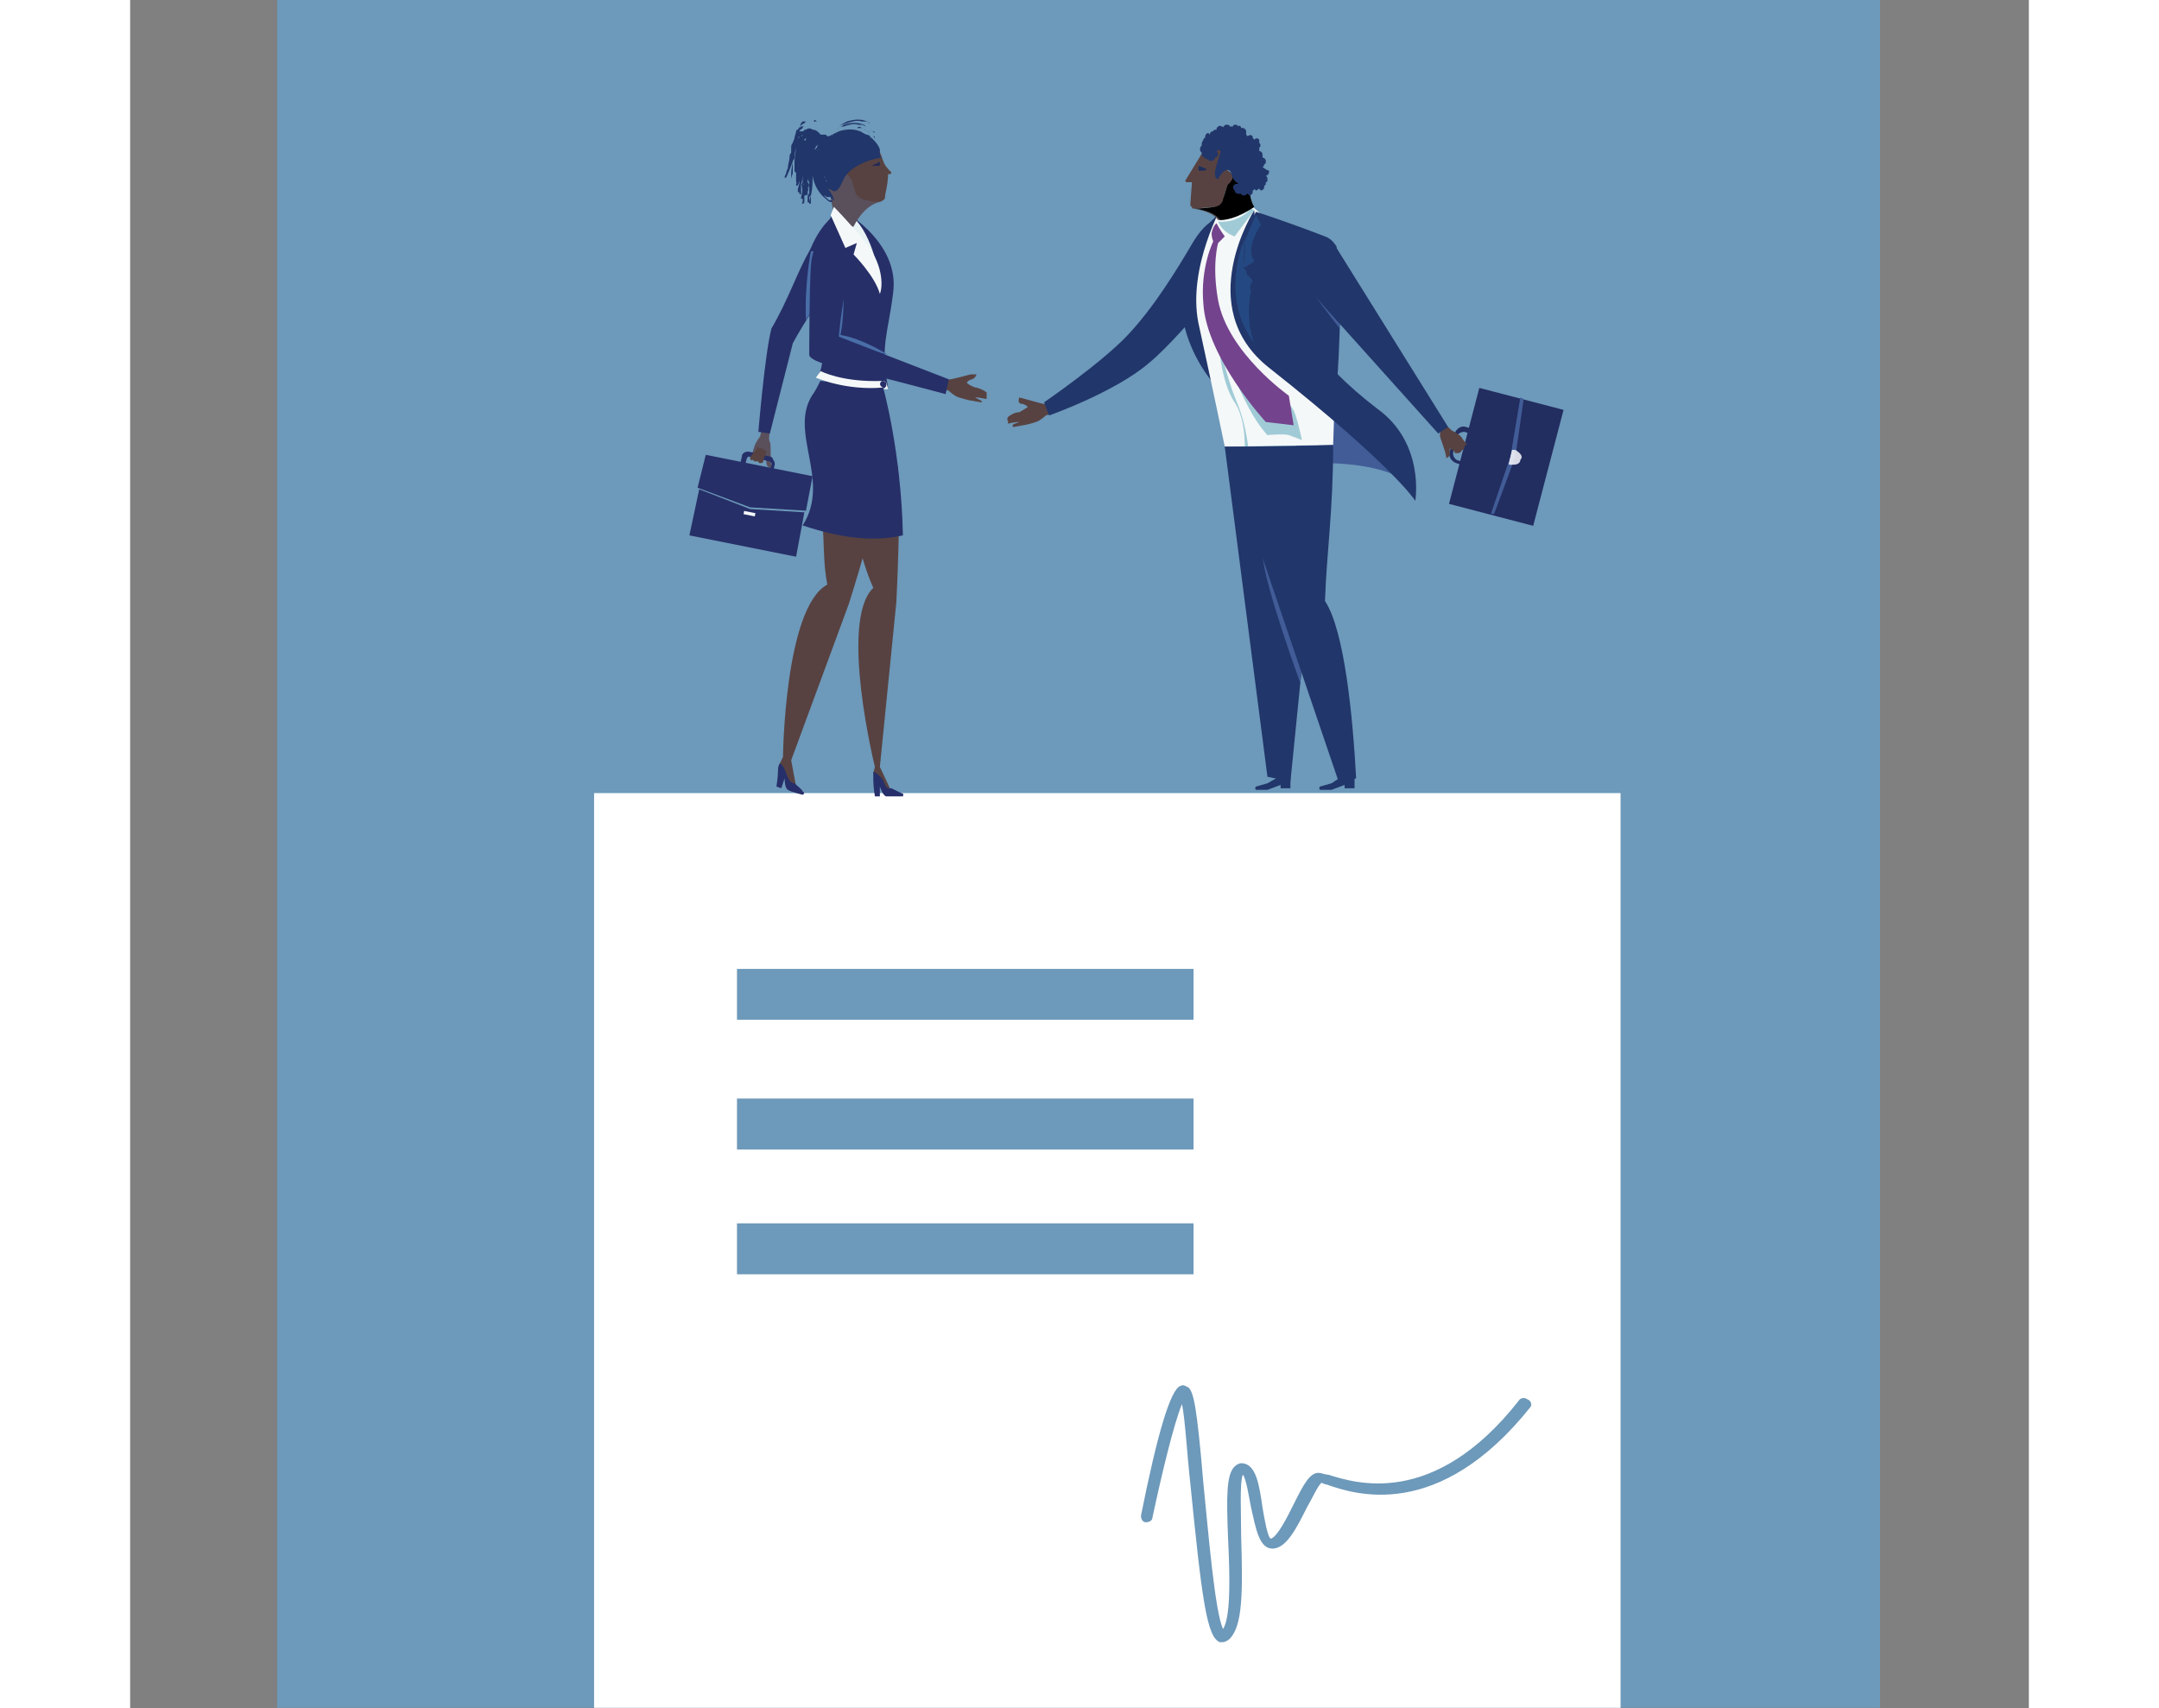 <?xml version="1.0" encoding="utf-8"?>
<!-- Generator: Adobe Illustrator 16.0.0, SVG Export Plug-In . SVG Version: 6.00 Build 0)  -->
<!DOCTYPE svg PUBLIC "-//W3C//DTD SVG 1.1//EN" "http://www.w3.org/Graphics/SVG/1.1/DTD/svg11.dtd">
<svg version="1.1" id="Layer_1" xmlns="http://www.w3.org/2000/svg" xmlns:xlink="http://www.w3.org/1999/xlink" x="0px" y="0px"
	 width="525.5px" height="415.799px" viewBox="0 57.094 525.5 472.799" enable-background="new 0 0 265 291" xml:space="preserve">
<rect x="0" y="57.094" width="525.5" height="472.799" fill="#808080" stroke="none"/>
<g transform='scale(2 2)'>
	<rect x="20.344" y="28.547" fill="#6D99BA" width="221.812" height="236.359"/>
	<path fill="#FFFFFF" d="M193.75,223.32c-12.734,15.906-24.312,12.039-28.188,10.68c-0.219,0-0.68-0.234-0.68-0.234
		c-0.445,0.234-1.367,2.281-2.039,3.414c-1.367,2.727-2.727,5.461-4.547,5.68c-2.047,0.227-2.5-2.719-3.18-5.68
		c-0.234-1.133-0.68-4.094-1.141-4.539c-0.461,1.125-0.227,5.445-0.227,8.625c0.227,7.5,0.227,12.281-1.594,14.094
		c-0.219,0.227-0.68,0.461-0.906,0.461c-0.234,0-0.234,0-0.453,0c-1.82-0.68-2.5-6.141-4.094-22.055
		c-0.453-4.086-0.688-8.625-1.141-10.906c-1.125,2.727-2.719,9.32-4.086,15.688c0,0.453-0.461,0.68-0.914,0.68
		c-0.445,0-0.68-0.461-0.68-0.906c2.273-11.367,4.094-17.5,5.461-17.961c0.453-0.219,0.672,0,1.133,0.227
		c0.68,0.68,1.141,2.5,2.039,13.18c0.688,6.82,1.602,17.961,2.734,20.234c1.133-1.82,0.906-7.953,0.688-12.5
		c-0.234-5.914-0.234-8.859,0.906-10c0.219-0.234,0.672-0.453,0.906-0.453c2.047,0,2.5,2.953,2.953,6.133
		c0.234,1.367,0.68,4.086,1.141,4.32c0.906-0.234,2.273-2.953,3.172-4.773c1.367-2.727,2.281-4.547,3.641-4.32
		c0.227,0,0.688,0.234,1.141,0.234c3.641,1.125,14.547,4.766,26.359-10.234c0.227-0.453,0.906-0.453,1.141-0.227
		C193.977,222.406,193.977,223.086,193.75,223.32 M147.156,204.906h-63.18v-7.047h63.18V204.906z M147.156,187.641h-63.18v-7.055
		h63.18V187.641z M147.156,169.68h-63.18v-7.039h63.18V169.68z M206.25,138.312H64.203v126.594H206.25V138.312z"/>
	<g>
		<g>
			<g>
				<g>
					<g>
						<g>
							<g>
								<g>
									<g>
										<g>
											<g>
												<g>
													<defs>
														<path id="SVGID_1_" d="M123.523,84.453c0.68,0.227,0.68,0.453,0.68,0.453s0,0-1.141,0.688
															c-0.672,0-1.359,0.453-1.586,0.672c0,0-0.227,0.461,0,0.461c0,0.227,0,0.453,0,0.453s0.914-0.227,1.586-0.227
															c-0.453,0.227-1.125,0.227-0.906,0.688c0.234,0,1.367-0.234,1.367-0.234c0.227,0,1.133-0.227,1.82-0.453
															c0.68-0.227,1.359-0.906,1.359-0.906l0.688-0.234c0,0-0.234-0.672-0.453-1.359c-0.234,0-0.234,0-0.461,0
															s-3.414-0.906-3.414-0.906S122.609,84.453,123.523,84.453"/>
													</defs>
													<clipPath id="SVGID_2_">
														<use xlink:href="#SVGID_1_"  overflow="visible"/>
													</clipPath>
													<rect x="121.25" y="83.547" clip-path="url(#SVGID_2_)" fill="#574241" width="6.141" height="4.094"/>
												</g>
											</g>
										</g>
									</g>
								</g>
							</g>
						</g>
					</g>
				</g>
			</g>
		</g>
	</g>
	<path fill="#21366A" d="M147.156,61.953c-2.273,3.859-5.453,9.094-9.094,12.953c-3.625,3.859-11.586,9.32-11.586,9.32l0.68,1.82
		c0,0,9.094-3.188,13.859-7.281c2.734-2.266,6.367-6.586,6.367-6.586s8.867-14.539,5.68-13.867
		C151.938,58.547,149.656,57.859,147.156,61.953"/>
	<polygon fill="#222D60" points="182.508,98.281 186.703,82.234 198.359,85.273 194.156,101.32 	"/>
	<g>
		<path fill="#222D60" d="M183.062,91.266c0,0.461,0.234,0.688,0.453,0.914l1.367,0.461c0.461,0,0.914-0.234,0.914-0.461l0.68-2.5
			c0-0.453-0.227-0.914-0.461-0.914l-1.359-0.453c-0.453,0-0.906,0.234-0.906,0.453L183.062,91.266z M184.883,93.094l-1.367-0.453
			c-0.672-0.234-1.133-0.914-0.898-1.594l0.68-2.5c0.219-0.688,0.906-1.141,1.586-0.906l1.367,0.453
			c0.688,0.219,1.133,0.906,0.906,1.586l-0.68,2.5C186.25,92.859,185.562,93.547,184.883,93.094"/>
		<path fill="#574241" d="M181.477,87.641c0,0-0.227,0.672-0.227,1.125c0,0.461,0.688,1.828,0.906,3.188
			c0,0,0.461-0.227,0.461-0.453c0-0.453,0-0.906,0-0.906l0.68,0.453v0.219c0,0,0.219,0,0.453,0c0.227,0,0.453-0.219,0.453-0.219
			s0-0.234,0.234-0.234c0.219-0.219,0.219-0.219,0.219-0.453c0,0,0-0.219,0.227-0.219c0.234-0.234,0-0.234,0-0.234
			s-0.445-0.453-0.68-0.906c-0.453-0.453-1.359-0.906-1.359-0.906l-0.461-0.453H181.477z"/>
	</g>
	<polygon fill="#415C97" points="191.703,91.727 192.844,83.766 192.383,83.547 191.016,91.727 188.297,99.68 188.75,99.68 	"/>
	<path fill="#D8DBE5" d="M191.25,90.812l-0.453,2.047l0.453-0.906V90.812L191.25,90.812z M191.703,90.812l-0.227,0.914l-0.461,1.133
		h0.234h0.227c0.461,0,0.906-0.219,0.906-0.68C192.844,91.727,192.383,91.266,191.703,90.812L191.703,90.812z"/>
	<polygon fill="#DDE2ED" points="191.016,91.727 190.797,92.641 190.797,92.859 191.25,92.859 191.703,91.727 191.703,90.812
		191.25,90.812 	"/>
	<g>
		<path fill="#415C97" d="M176.703,95.359c0,0-2.266-2.5-10.906-2.719c-7.953-0.461-10.68-17.961-10.68-17.961
			s15.227,10.914,19.766,16.586C176.25,92.641,176.703,95.359,176.703,95.359"/>
		<path fill="#21366A" d="M169.438,136.047v1.594h-1.375v-0.461l-1.812,0.68h-1.594c0,0-0.219-0.219,0-0.453l1.594-0.453
			l1.367-0.906H169.438z"/>
		<path fill="#21366A" d="M160.562,136.047v1.594h-1.359v-0.461l-1.82,0.68h-1.586c0,0-0.234-0.219,0-0.453l1.586-0.453l1.594-0.906
			H160.562z"/>
		<path fill="#21366A" d="M153.297,84.906c0,0-7.5-5.227-7.953-15c-0.461-7.5,5.906-12.266,5.906-12.266L153.297,84.906z"/>
		<path fill="#F4F8F8" d="M151.477,90.359c0,0-1.594-7.719-3.633-17.047c-1.594-7.719,3.406-16.586,3.406-16.586l4.094,0.453
			c0,0,7.5,5.914,9.312,13.414c1.141,4.547,2.047,12.719,2.047,12.719l-0.227,6.828L151.477,90.359z"/>
		<path fill="#A0CBD6" d="M154.203,91.727c0,0,0.453-4.773-1.359-7.5c-2.047-2.961-2.281-9.086-2.281-9.086s0.914,5,2.5,8.859
			c1.594,3.641,1.82,7.953,1.82,7.953L154.203,91.727z"/>
		<path fill="#A0CBD6" d="M155.117,57.406l0.445,0.234l-2.719,3.625c0,0-1.594-0.453-2.281-2.039
			C153.516,59.453,155.117,57.406,155.117,57.406"/>
		<path fill="#21366A" d="M155.562,57.641c0,0-8.625,13.406,2.055,21.812c17.266,13.641,20.227,18.406,20.227,18.406
			s1.359-7.953-5.227-12.719C155.562,72.18,155.562,57.641,155.562,57.641"/>
		<path fill="#21366A" d="M166.938,82.641c0,0,1.125-13.875,0-20c-0.461-0.688-0.922-1.141-1.594-1.375
			c-5.906-2.266-9.547-3.406-9.547-3.406s-4.094,7.047,1.359,15.453C162.617,81.266,166.938,82.641,166.938,82.641"/>
		<path fill="#A0CBD6" d="M151.938,78.766c0,0,1.578,3.875,2.945,6.375s2.5,3.625,2.5,3.625s2.273-0.219,2.961,0
			c0.672,0.234,1.812,0.688,1.812,0.688s-0.68-3.188-1.141-4.094c-0.453-0.906-1.359-1.594-1.359-1.594l-2.5-2.266L151.938,78.766z"
			/>
		<path fill="#74438D" d="M150.344,59.453c0,0-0.461,0.227-0.688,1.359c0,0.688,0.227,1.141,0.227,1.141s-1.82,3.641-1.367,8.641
			c0.461,7.5,8.641,16.359,8.641,16.359l3.859,0.453l-0.672-4.094c0,0-8.406-5.906-9.781-13.172c-0.906-5,0-7.961,0-7.961
			s0.234-0.227,0.914-0.914C150.797,60.359,150.344,59.453,150.344,59.453"/>
		<path fill="#244982" d="M154.438,61.266c-0.234,0.461-0.461,1.141-0.688,1.594c-0.688,2.5-2.047,7.953,1.812,13.188
			c-0.906-2.281-0.906-5.234-0.445-7.281c-0.461-0.906-0.461-1.812-0.68-2.719c-0.234-0.453-0.461-0.453-0.461-0.453
			s0.227,0,0.227-0.234C153.977,64,154.203,62.406,154.438,61.266"/>
		<path fill="#244982" d="M155.797,58.312c0,0-0.68,1.367-1.359,3.188c-0.234,1.141-0.234,2.5-0.234,4.094
			c0.234-0.234,0.914-0.453,1.359-0.914c-1.359-1.82,0.914-5,0.914-5L155.797,58.312z M154.203,66.266
			c0.234,0.914,0.453,1.828,0.68,2.734c0-0.688,0.234-1.141,0.461-1.594C154.883,66.727,154.438,66.5,154.203,66.266"/>
		<path fill="#574241" d="M155.117,57.18c0,0-0.68-0.914-0.68-2.953c0-2.047-2.281-1.586-2.281-1.586s-0.68,1.812-0.906,2.719
			c-0.234,0.906-1.133,1.82-1.594,1.82c-0.906,0.227-2.719,0.227-2.719,0.227s2.719,0.234,3.625,1.594
			C152.844,59,155.117,57.18,155.117,57.18"/>
	</g>
	<g>
		<g>
			<path id="SVGID_287_" fill="#A0CBD6" d="M152.383,52.641c0,0-0.68,1.812-0.906,2.719s-1.133,1.82-1.594,1.82
				c-0.906,0.227-2.727,0.227-2.727,0.227s2.727,0.234,3.641,1.594c2.266,0,4.766-1.82,4.766-1.82s-0.68-0.914-0.68-2.953
				c0-1.586-1.133-1.82-1.82-1.82C152.383,52.641,152.383,52.641,152.383,52.641"/>
		</g>
		<g>
			<g>
				<g>
					<g>
						<g>
							<g>
								<g>
									<g>
										<g>
											<g>
												<g>
													<defs>
														<path id="SVGID_3_" d="M152.383,52.641c0,0-0.68,1.812-0.906,2.719s-1.133,1.82-1.594,1.82
															c-0.906,0.227-2.727,0.227-2.727,0.227s2.727,0.234,3.641,1.594c2.266,0,4.766-1.82,4.766-1.82
															s-0.68-0.914-0.68-2.953c0-1.586-1.133-1.82-1.82-1.82C152.383,52.641,152.383,52.641,152.383,52.641"/>
													</defs>
													<clipPath id="SVGID_4_">
														<use xlink:href="#SVGID_3_"  overflow="visible"/>
													</clipPath>
												</g>
												<g>
													<defs>
														<path id="SVGID_5_" d="M152.383,52.641c0,0-0.68,1.812-0.906,2.719s-1.133,1.82-1.594,1.82
															c-0.906,0.227-2.727,0.227-2.727,0.227s2.727,0.234,3.641,1.594c2.266,0,4.766-1.82,4.766-1.82
															s-0.68-0.914-0.68-2.953c0-1.586-1.133-1.82-1.82-1.82C152.383,52.641,152.383,52.641,152.383,52.641"/>
													</defs>
													<defs>
														<path id="SVGID_6_" d="M152.383,52.641c0,0-0.68,1.812-0.906,2.719s-1.133,1.82-1.594,1.82
															c-0.906,0.227-2.727,0.227-2.727,0.227s2.727,0.234,3.641,1.594c2.266,0,4.766-1.82,4.766-1.82
															s-0.68-0.914-0.68-2.953c0-1.586-1.133-1.82-1.82-1.82C152.383,52.641,152.383,52.641,152.383,52.641"/>
													</defs>
													<clipPath id="SVGID_7_">
														<use xlink:href="#SVGID_5_"  overflow="visible"/>
													</clipPath>
													<clipPath id="SVGID_8_" clip-path="url(#SVGID_7_)">
														<use xlink:href="#SVGID_6_"  overflow="visible"/>
													</clipPath>
													<rect x="146.938" y="52.18" clip-path="url(#SVGID_8_)" fill="#5A505B" width="8.18" height="6.82"/>
												</g>
											</g>
										</g>
									</g>
								</g>
							</g>
						</g>
					</g>
				</g>
			</g>
		</g>
	</g>
	<path fill="#574241" d="M147.156,57.406c0.906,0,2.281-0.227,2.961-0.227c1.133-0.227,1.133-1.133,1.133-1.133l0.453-1.82
		c0,0,0.453-0.227,0.68-0.68c0.234-0.234,0.461-0.906-0.445-1.367c-1.141-0.453-0.461-3.18-0.461-3.18l-1.594-0.453l-1.367,0.906
		l-2.5,4.094c0,0,0,0.219,0.234,0.219c0.453,0,0.688,0,0.688,0s-0.234,2.961-0.234,3.188
		C146.938,57.18,146.938,57.406,147.156,57.406"/>
	<path fill="#1D2E5C" d="M147.844,51.953c0,0.227,0,0.227,0.219,0.227c0.234,0,0.914,0,0.914-0.227c0,0-0.461-0.227-1.133-0.453
		C147.844,51.5,147.844,51.727,147.844,51.953"/>
	<path fill="#21366A" d="M154.203,49.453c-4.086-2.273-5.453-2.273-5.906-1.141c0,0.234,0,0.688,0.219,0.914
		c1.367-0.227,2.734-0.227,2.281,0.68c0,0.234-1.359,3.406-0.234,3.406c0.234-0.453,0.914-1.586,1.594-1.133
		c0.461,0.227,0,1.82,2.281,2.047C154.656,52.641,154.656,50.359,154.203,49.453"/>
	<polygon fill="#21366A" points="157.383,136.047 160.562,136.727 164.438,98.094 151.477,90.359 	"/>
	<path fill="#415C97" d="M162.156,120.812l-0.219,2.281c0,0-5-13.641-5.234-17.734C156.703,101.266,162.156,120.812,162.156,120.812
		"/>
	<path fill="#415C97" d="M165.117,68.547c0,0-2.734-1.141-0.68,1.594c1.359,1.812,2.945,3.859,2.945,3.859v-1.82L165.117,68.547z"/>
	<polygon fill="#21366A" points="182.383,87.641 181.016,88.547 163.062,68.547 166.938,62.859 	"/>
	<g>
		<path fill="#21366A" d="M151.477,90.359l15.68,46.141c0,0,1.82,0,2.5-0.234c-0.453-8.406-1.594-20.453-4.312-24.539
			c0.219-6.586,1.133-12.5,1.133-21.586C160.562,90.359,151.477,90.359,151.477,90.359"/>
		<polyline fill="#21366A" points="150.562,49.906 150.562,49.906 150.562,49.906 150.562,49.906 150.562,49.906 		"/>
		<line fill="none" x1="150.562" y1="49.906" x2="150.562" y2="49.906"/>
		<polyline fill="#21366A" points="152.383,51.266 152.383,51.5 152.383,51.5 152.383,51.5 152.383,51.5 152.383,51.266 		"/>
		<line fill="none" x1="152.383" y1="51.5" x2="152.383" y2="51.5"/>
		<polyline fill="#21366A" points="152.617,53.312 152.617,53.312 152.617,53.312 152.617,53.312 152.617,53.312 		"/>
		<line fill="none" x1="152.617" y1="53.547" x2="152.617" y2="53.547"/>
		<path fill="#21366A" d="M156.703,51.727c0,0,0.234-0.227,0.234-0.461l0,0c0.219,0,0.219-0.219,0.219-0.453
			c0-0.219-0.219-0.453-0.453-0.453l0,0l0,0v-0.219v-0.234c0-0.227-0.227-0.453-0.453-0.453c0-0.227,0-0.453,0-0.453l0,0
			c0.227-0.234,0.227-0.453,0-0.688l0,0c0-0.219,0-0.219,0-0.453c-0.234-0.219-0.453-0.219-0.688,0l0,0l0,0c0,0,0,0-0.219-0.219
			v-0.234c-0.227-0.227-0.461-0.227-0.688,0l-0.219-0.227c0,0,0-0.227,0-0.453s-0.234-0.461-0.461-0.461c0,0,0,0-0.227,0
			c0-0.219-0.234-0.453-0.453-0.219l0,0c0-0.234-0.234-0.234-0.453-0.234c0,0-0.227,0-0.227,0.234h-0.234c0,0,0,0-0.227,0
			c0-0.234-0.219-0.234-0.453-0.234c-0.227,0-0.453,0.234-0.453,0.453l0,0l0,0c0-0.219,0-0.219-0.234-0.219
			c-0.219-0.234-0.453,0-0.672,0.219c0,0,0,0,0,0.234c-0.227,0-0.461,0-0.461,0.227l0,0c-0.227,0-0.227,0-0.445,0.227v0.227
			l-0.234-0.227c-0.227,0-0.453,0.227-0.453,0.688l0,0c-0.234,0-0.234,0.219-0.234,0.453c0,0,0,0,0,0.219
			c-0.219,0-0.219,0.234-0.219,0.453l0,0c-0.234,0-0.234,0.234-0.234,0.461s0,0.227,0.234,0.453v0.227
			c0,0.234,0.219,0.453,0.453,0.453c0,0.234,0.227,0.234,0.453,0.234l0,0c0,0.219,0.234,0.219,0.453,0.219
			c0.227,0,0.461-0.219,0.461-0.453c0.227,0,0.445-0.219,0.445-0.453c0-0.227-0.219-0.453-0.219-0.453l0,0l0,0
			c0.219,0,0.219-0.227,0.453-0.227l0,0h0.219l0,0c0.234,0.453,0.688,0.914,1.141,0.914c0.227,0,0.461,0,0.461-0.234
			c0,0.234,0.227,0.234,0.445,0.234c0,0,0,0,0,0.219l0,0c-0.219,0.234-0.219,0.453,0,0.688c0.234,0.219,0.234,0.219,0.453,0.219l0,0
			l0,0c-0.219,0.234-0.219,0.234-0.219,0.461l0,0c0,0,0,0-0.234,0.227h-0.219c-0.227,0.227-0.227,0.453,0,0.688
			c0,0.219,0.219,0.219,0.453,0.219l0,0c0,0,0,0,0.219,0.234v0.219c-0.219,0-0.219,0.234-0.219,0.453c0,0.234,0,0.234,0.219,0.234
			l0,0l0,0h-0.219c0,0,0,0-0.234,0c-0.219,0-0.445,0.227-0.445,0.453s0.227,0.453,0.227,0.453l0,0c0,0.234,0.219,0.453,0.453,0.453
			h0.219h0.234l0,0c0,0.234,0.227,0.234,0.453,0.234c0.234,0,0.234-0.234,0.453-0.234l0.227,0.234c0.234,0,0.461-0.234,0.461-0.453
			c0,0,0,0,0-0.234c0,0,0.219,0,0.219-0.227l0.234,0.227c0.219,0,0.219-0.227,0.453-0.227l0.227,0.227
			c0.227,0,0.461-0.227,0.461-0.453c0,0,0,0,0-0.227c0.219,0,0.219-0.227,0.219-0.461l0,0c0.227,0,0.227-0.219,0.227-0.453
			c0-0.219,0-0.219-0.227-0.453l0,0c0.227,0,0.461-0.219,0.461-0.68C156.938,51.953,156.938,51.727,156.703,51.727"/>
	</g>
	<g>
		<g>
			<g>
				<g>
					<g>
						<g>
							<g>
								<g>
									<g>
										<g>
											<g>
												<g>
													<defs>
														<path id="SVGID_9_" d="M113.523,81.047c-0.227,0-0.227,0-0.461,0c-0.453,0.68-0.453,1.359-0.453,1.359l0.688,0.234
															c0,0,0.68,0.672,1.359,0.906c0.688,0.219,1.594,0.453,1.82,0.453c0,0,1.133,0.227,1.367,0.227
															c0.219-0.227-0.688-0.461-0.906-0.68c0.672,0,1.359,0.219,1.586,0.219c0,0,0.227-0.219,0-0.453
															c0.227,0,0.227-0.453,0-0.453c-0.227-0.219-1.133-0.68-1.586-0.68c-1.141-0.453-1.141-0.68-1.141-0.68
															s0-0.234,0.68-0.453c0.68-0.234,0.68-0.906,0.68-0.906S113.75,81.047,113.523,81.047"/>
													</defs>
													<clipPath id="SVGID_10_">
														<use xlink:href="#SVGID_9_"  overflow="visible"/>
													</clipPath>
													<rect x="112.391" y="80.359" clip-path="url(#SVGID_10_)" fill="#574241" width="6.133" height="4.094"/>
												</g>
											</g>
										</g>
									</g>
								</g>
							</g>
						</g>
					</g>
				</g>
			</g>
		</g>
	</g>
	<g>
		<path fill="#5A505B" d="M88.523,88.312c0,0-0.227,1.141,0,1.367c0.227,0.68,0,1.82,0.227,3.633c0,0-0.688,0-0.688-0.672
			c0-0.688-0.672-0.688-0.672-0.688s-0.234,0.227-0.688,0s-0.68-0.227-0.68-0.453c0.227-0.688,0.453-1.594,0.68-1.82
			c0.234-0.453,0.453-0.68,0.453-0.68l0.234-0.906L88.523,88.312z"/>
		<path fill="#262F68" d="M85.344,91.953l-0.234,0.906v0.234l0.234,0.219L88.297,94l0,0c0.227,0,0.227,0,0.227-0.234l0.227-0.906
			v-0.219l-0.227-0.234l-2.961-0.68L85.344,91.953 M88.062,94.453l-2.953-0.688c-0.219,0-0.453-0.219-0.453-0.453
			c-0.219-0.219-0.219-0.453-0.219-0.672l0.219-0.914c0-0.461,0.453-0.68,0.906-0.68l2.961,0.68c0.227,0,0.453,0.227,0.453,0.453
			c0.227,0.227,0.227,0.461,0.227,0.68l-0.227,0.906C88.977,94.227,88.75,94.453,88.062,94.453L88.062,94.453z"/>
	</g>
	<polygon fill="#262F68" points="77.391,102.641 92.156,105.594 93.297,99.453 85.797,99 78.75,96.266 	"/>
	<polygon fill="#262F68" points="78.523,96.047 85.797,98.766 93.523,99.227 94.438,94.453 79.656,91.5 	"/>
	<polygon fill="#F4F8F8" points="84.883,99.703 84.969,99.258 86.531,99.57 86.438,100.016 	"/>
	<g>
		<path fill="#574241" d="M86.023,91.5c0,0-0.227,0.227-0.227,0.453c0,0.453,0.453,0.227,0.453,0.227s0,0.227,0.227,0.227
			s0.461,0,0.461,0s0,0.234,0.219,0.234c0.234,0,0.453,0,0.453-0.234c0-0.227,0.234-0.68,0.453-1.359
			c0-0.234-0.219-0.234-0.453-0.234c0,0,0-0.219-0.219-0.219c-0.234,0-0.453,0-0.453,0s0-0.234-0.234-0.234
			C86.938,90.594,86.25,91.266,86.023,91.5L86.023,91.5z"/>
		<path fill="#262F68" d="M100.109,65.594c-0.672,0.906-1.133,1.359-2.5,2.266c-2.5,1.82-5.906,8.188-5.906,8.188l-3.18,12.5
			l-1.586-0.234c0,0,0.906-10.906,1.812-14.312c2.273-3.859,3.641-7.953,5.227-10.688C96.477,58.766,101.703,60.594,100.109,65.594"
			/>
	</g>
	<g>
		<g>
			<g>
				<g>
					<g>
						<g>
							<g>
								<g>
									<g>
										<g>
											<g>
												<g>
													<defs>
														<path id="SVGID_11_" d="M102.156,93.547c0,0-8.18,0.219-7.266,3.18c1.586,4.32,0.672,7.953,1.586,12.727
															c-5.914,3.188-6.133,23.859-6.133,23.859l-0.453,0.914l0.672,1.82l0.914,1.359h0.68l-0.68-3.641l7.961-21.586
															c0,0,3.859-12.039,4.766-17.953c0.234-0.914-0.227-1.133-0.906-1.133C102.609,93.094,102.156,93.547,102.156,93.547"
															/>
													</defs>
													<clipPath id="SVGID_12_">
														<use xlink:href="#SVGID_11_"  overflow="visible"/>
													</clipPath>
													<rect x="89.891" y="92.406" clip-path="url(#SVGID_12_)" fill="#574241" width="14.547" height="45"/>
												</g>
											</g>
										</g>
									</g>
								</g>
							</g>
						</g>
					</g>
				</g>
			</g>
		</g>
	</g>
	<g>
		<path fill="#262F68" d="M104.891,82.18c-1.141-5.68,0-7.5,0.672-12.953c1.141-7.5-7.719-12.047-7.719-12.047
			s-0.688,1.367-1.367,2.047c-1.586,1.586-4.539,6.82-2.5,11.133c3.414,7.047,1.133,10.453,1.133,10.453S98.75,82.859,104.891,82.18
			"/>
		<path fill="#E9F3F4" d="M103.523,66.266c0,0-2.047-5.219-5.227-7.719c0.906,0,0.453,0,1.141-0.453
			C102.609,60.359,103.523,66.266,103.523,66.266"/>
		<path fill="#5A505B" d="M97.391,58.094l-1.367-6.828l3.867-0.672c0,0,0.219,2.953,0.672,3.859
			c0.461,1.141,0.914,1.594,1.375,1.812c0.906,0.234,1.812,0.234,1.812,0.234s-2.047,0.227-3.641,3.406
			C99.438,60.141,97.391,58.094,97.391,58.094"/>
	</g>
	<g>
		<g>
			<g>
				<g>
					<g>
						<g>
							<g>
								<g>
									<g>
										<g>
											<g>
												<g>
													<defs>
														<path id="SVGID_13_" d="M96.023,51.266l1.367,6.828c0,0,2.047,2.047,2.719,1.586c1.594-3.18,3.641-3.414,3.641-3.414
															s-0.906-0.219-1.812-0.219c-0.461,0-0.914-0.688-1.375-1.82c-0.453-1.133-0.672-3.867-0.672-3.867L96.023,51.266z"/>
													</defs>
													<clipPath id="SVGID_14_">
														<use xlink:href="#SVGID_13_"  overflow="visible"/>
													</clipPath>
													<polygon clip-path="url(#SVGID_14_)" fill="#5A505B" points="97.156,60.141 95.344,47.641 103.75,51.5 103.75,60.141
																											"/>
												</g>
											</g>
										</g>
									</g>
								</g>
							</g>
						</g>
					</g>
				</g>
			</g>
		</g>
	</g>
	<path fill="#574241" d="M103.523,56.5c-0.461,0-0.68,0-1.586-0.234c-1.375-0.219-1.594-1.125-1.594-1.125l-0.453-1.594
		c0,0-0.453-0.688-0.688-0.906c-0.227-0.234-0.227-1.828,0.688-2.047c1.359-0.453,1.812-2.953,1.812-2.953l1.594,0.906
		c0,0,0.453,0.906,0.906,2.266c0.234,0.688,0.688,1.141,1.141,1.594c0,0.234-0.234,0.234-0.234,0.234c-0.219,0-0.219,0-0.219,0
		s0,0.906-0.234,2.039c-0.219,0.914-0.219,1.367-0.219,1.367C103.977,56.5,103.75,56.5,103.523,56.5"/>
	<path fill="#574241" d="M105.344,138.094l-1.594-3.414l2.273-22.727c0,0,0.68-12.727,0.227-18.641
		c-0.227-1.812-2.047-0.219-2.047-0.219s-7.953,2.266-6.141,4.766c2.734,3.867,2.734,7.5,4.781,12.047
		c-4.781,4.547,0.219,24.773,0.219,24.773l-0.219,0.914l1.133,1.586L105.344,138.094L105.344,138.094z"/>
	<path fill="#262F69" d="M105.344,137.641c0.453,0.219,1.359,0.672,1.359,0.672c0.453,0,0.234,0.453,0.234,0.453s-1.828,0-2.281,0
		s-0.906-1.359-0.906-1.359v1.359h-0.688c0,0-0.219-1.359-0.219-2.266c0-0.688,0-1.141,0-1.141s0.453,0,1.359,1.141
		C104.656,137.859,104.891,137.641,105.344,137.641"/>
	<path fill="#262F69" d="M91.938,136.953c0.219,0.227,1.125,0.906,1.125,1.141c0.461,0.219,0,0.453,0,0.453
		s-1.812-0.453-2.039-0.688c-0.461-0.219-0.461-1.594-0.461-1.594l-0.453,1.375l-0.672-0.234c0,0,0.219-1.359,0.219-2.266
		c0-0.688,0.234-0.914,0.234-0.914s0.453,0,0.906,1.367C91.25,136.953,91.703,136.953,91.938,136.953"/>
	<path fill="#262F68" d="M94.656,82.859c-3.859,5.234,2.5,12.047-1.594,18.406c5.461,1.828,10,2.281,13.875,1.375
		c-0.234-11.594-2.734-20.461-2.734-20.461l-8.641-0.914C95.562,81.047,95.109,82.18,94.656,82.859"/>
	<path fill="#232A55" d="M103.75,51.266c0,0.234,0,0.234-0.227,0.234s-0.914,0-0.914,0s0.453-0.234,0.914-0.453
		C103.75,50.812,103.75,51.047,103.75,51.266"/>
	<path fill="#496EA8" d="M95.109,63.312h-0.906c0,0-0.906,4.547-0.68,9.547c0.227-0.453,1.367-2.047,1.367-2.047L95.109,63.312z"/>
	<path fill="#496EA8" d="M104.891,77.641c0,0-3.641-2.281-6.594-2.734c0.453-2.047,0.453-5.453,0.453-5.453l-1.359,6.594
		L104.891,77.641z"/>
	<path fill="#262F68" d="M100.344,64c-0.234,1.141-0.906,2.266-0.906,2.953c-0.914,2.953-1.375,8.188-1.375,8.188l15.234,5.906
		l-0.453,2.047c0,0-11.82-3.188-14.547-3.641c-4.547-0.906-4.32-1.812-4.32-1.812s0-9.094,0.227-12.281
		c0.234-3.18,2.047-6.133,3.641-6.133C99.203,59,100.344,61.047,100.344,64"/>
	<path fill="#F4F8F8" d="M97.391,57.18c0,0,1.812,1.82,4.086,4.547c2.727,3.18,2.727,6.367,2.273,7.5
		c-0.688-2.5-3.641-5.461-3.641-5.461l0.453-1.586l-1.586,0.68l-2.039-4.547L97.391,57.18z"/>
	<path fill="#F4F8F8" d="M94.891,80.812c0,0,4.086,1.828,9.312,1.367c-0.68-0.227-0.453-0.914,0-0.914
		c-5.68,0.234-8.641-1.359-8.641-1.359L94.891,80.812z"/>
	<path fill="#F4F8F8" d="M104.203,81.266c0,0,0.453,0,0.453,0.461c0,0.453-0.453,0.68-0.453,0.68h0.688l-0.234-0.906L104.203,81.266
		z"/>
	<path fill="#21366A" d="M103.75,46.953C103.75,46.953,103.523,46.953,103.75,46.953C103.75,46.953,103.75,47.18,103.75,46.953
		C103.75,47.18,103.75,47.18,103.75,46.953 M98.062,46.047C97.844,46.047,97.844,46.047,98.062,46.047
		C97.844,46.047,97.844,46.047,98.062,46.047c0.234-0.234,0.688-0.453,1.141-0.688c0.688-0.219,1.82-0.453,2.734,0
		c0.219,0,0.219,0.234,0.453,0.234c-0.234-0.234-0.688-0.234-0.914-0.234h-0.227c-0.688-0.219-1.359,0-2.047,0.234
		C98.523,45.812,98.297,45.812,98.062,46.047 M97.391,46.047L97.391,46.047C97.391,45.812,97.391,46.047,97.391,46.047
		S97.609,46.047,97.391,46.047L97.391,46.047L97.391,46.047L97.391,46.047 M97.156,46.047L97.156,46.047L97.156,46.047
		L97.156,46.047 M96.938,45.812L96.938,45.812L96.938,45.812L96.938,45.812L96.938,45.812L96.938,45.812L96.938,45.812
		L96.938,45.812 M94.891,44.906h-0.234H94.891c0.219,0,0.219,0,0.453,0C95.109,44.906,95.109,44.906,94.891,44.906 M91.477,53.312
		L91.477,53.312c0-0.219,0.227-0.672,0.227-0.906l0,0c0-0.227,0-0.453,0-0.68V51.5l0,0c0-0.234,0-0.453,0-0.688
		c0,0.453-0.227,1.141-0.227,1.594C91.477,52.641,91.477,53.094,91.477,53.312 M92.156,48.094L92.156,48.094L92.156,48.094
		L92.156,48.094z M92.156,53.766c0,0.234,0,0.234,0,0.234V53.766c0-0.219,0-0.453,0-0.453
		C92.156,53.547,92.156,53.766,92.156,53.766 M92.156,47.406C92.156,47.406,92.156,47.18,92.156,47.406c0-0.227,0-0.227,0-0.227
		S92.156,47.18,92.156,47.406C92.156,47.18,92.156,47.18,92.156,47.406 M92.391,46.5L92.391,46.5L92.391,46.5
		c0.219-0.453,0.453-0.688,0.906-0.906c0,0,0,0,0.227-0.234c0,0,0,0-0.227,0c0,0,0,0-0.234,0l0,0l0,0l0,0l0,0l0,0l0,0l0,0l0,0
		l-0.219,0.234C92.609,46.266,92.609,46.266,92.391,46.5L92.391,46.5 M93.297,45.812L93.297,45.812
		C93.297,45.812,93.523,45.812,93.297,45.812c0.227,0,0.227,0,0.227,0s0,0,0.227,0l0,0l0,0l0,0l0,0l0,0l0,0l0,0
		C93.75,45.812,93.523,45.812,93.297,45.812 M93.75,46.266L93.75,46.266L93.75,46.266L93.75,46.266L93.75,46.266L93.75,46.266
		 M93.75,46.5L93.75,46.5L93.75,46.5C93.75,46.5,93.977,46.5,93.75,46.5C93.977,46.5,93.75,46.5,93.75,46.5 M93.977,46.727
		L93.977,46.727L93.977,46.727L93.977,46.727L93.977,46.727 M93.75,49L93.75,49c0,0.227,0,0.453,0,0.453v0.227l0,0
		C93.523,49.453,93.523,49.227,93.75,49 M93.523,47.641l-0.227,0.219l0,0C93.297,48.094,93.523,48.094,93.523,47.641L93.523,47.641
		L93.523,47.641 M93.523,48.094L93.523,48.094L93.523,48.094L93.523,48.094 M93.297,48.547L93.297,48.547V49V48.547
		C93.297,48.766,93.297,48.547,93.297,48.547 M93.297,54v-0.453C93.297,53.766,93.297,53.766,93.297,54
		C93.062,54,93.062,54.227,93.297,54c0,0.227,0,0.453,0,0.453l0,0C93.062,54.453,93.297,54.227,93.297,54 M93.297,46.5L93.297,46.5
		C93.297,46.5,93.297,46.266,93.297,46.5C93.297,46.5,93.062,46.5,93.297,46.5C93.062,46.727,93.297,46.5,93.297,46.5 M93.062,47.18
		L93.062,47.18L93.062,47.18C93.062,47.406,93.062,47.406,93.062,47.18c-0.219,0.227-0.219,0.227-0.219,0.227
		C93.062,47.406,93.062,47.18,93.062,47.18 M93.062,53.766c0-0.219,0-0.453,0-0.672c0-0.234,0-0.453,0-0.688
		c0,0.453,0,1.141-0.219,1.594l-0.234,1.359l0,0v-0.219v-0.234V54.68l0,0L93.062,53.766z M92.844,49.68
		C92.844,49.453,92.844,49.453,92.844,49.68C92.844,49.453,92.844,49.453,92.844,49.68c0,0,0,0.227,0,0.461l0,0
		C92.844,49.906,92.844,49.906,92.844,49.68L92.844,49.68L92.844,49.68L92.844,49.68L92.844,49.68 M92.844,48.766L92.844,48.766
		L92.844,48.766L92.844,48.766C92.609,49,92.609,49,92.844,48.766C92.844,49,92.844,49,92.844,48.766 M92.609,50.359L92.609,50.359
		L92.609,50.359L92.609,50.359L92.609,50.359L92.609,50.359 M92.609,54.453L92.609,54.453L92.609,54.453L92.609,54.453
		c0-0.227,0-0.227,0-0.453c0,0,0-0.234,0-0.453c0-0.234,0-0.234,0-0.453v-0.234v-0.219c0-0.234,0-0.461,0-0.688v-0.227l0,0
		c0,0.227,0,0.68,0,0.914C92.609,53.312,92.609,54,92.609,54.453c0,0,0,0.227,0,0.453V54.453z M92.609,47.406L92.609,47.406
		L92.609,47.406L92.609,47.406c-0.219,0.234-0.219,0.234-0.219,0.234l0,0C92.609,47.641,92.609,47.406,92.609,47.406 M92.391,48.547
		L92.391,48.547L92.391,48.547L92.391,48.547 M93.977,46.047L93.977,46.047C94.203,46.047,94.203,46.047,93.977,46.047
		C94.203,46.047,94.203,46.047,93.977,46.047 M94.203,47.641C94.203,47.641,93.977,47.641,94.203,47.641
		C93.977,47.641,93.977,47.641,94.203,47.641c0,0.219,0,0.219,0,0.219l0,0V47.641z M93.977,50.359L93.977,50.359L93.977,50.359
		L93.977,50.359L93.977,50.359z M93.977,52.859c0-0.219,0-0.68,0-0.906v0.453l0,0l0,0C93.977,52.641,93.977,52.641,93.977,52.859
		 M93.977,54.227c0-0.227,0-0.461-0.227-0.914c0,0.234,0,0.234,0,0.453C93.977,54,93.977,54.227,93.977,54.227
		c-0.227,0.227-0.227,0.453-0.227,0.453C93.977,54.453,93.977,54.453,93.977,54.227 M94.438,48.312
		C94.438,48.312,94.438,48.094,94.438,48.312C94.438,48.094,94.438,48.094,94.438,48.312C94.438,48.094,94.438,48.312,94.438,48.312
		 M94.438,47.406L94.438,47.406L94.438,47.406L94.438,47.406 M94.438,45.359h0.219c0.234,0,0.234,0,0.453,0
		c-0.219,0-0.219-0.219-0.453-0.219C94.656,45.359,94.656,45.359,94.438,45.359 M95.109,48.094L95.109,48.094L95.109,48.094
		L95.109,48.094L95.109,48.094 M95.109,48.547c0,0,0,0.219-0.219,0.219c0,0.234,0,0.234-0.234,0.461
		C94.891,49.227,95.109,49,95.109,48.547C95.109,48.766,95.344,48.766,95.109,48.547C95.344,48.547,95.344,48.547,95.109,48.547
		 M95.562,46.047L95.562,46.047C95.797,46.266,95.797,46.266,95.562,46.047C95.797,46.266,95.797,46.266,95.562,46.047
		C95.797,46.266,95.797,46.266,95.562,46.047 M95.344,49L95.344,49C95.344,49.227,95.109,49.227,95.344,49
		c0,0.227-0.234,0.227-0.234,0.453l0,0C95.109,49.453,95.109,49.453,95.344,49C95.109,49.227,95.344,49.227,95.344,49
		 M94.891,48.547L94.891,48.547L94.891,48.547L94.891,48.547L94.891,48.547 M94.656,49C94.656,49,94.656,49.227,94.656,49
		C94.656,49.227,94.656,49.227,94.656,49C94.656,49.227,94.656,49.227,94.656,49C94.656,49.227,94.656,49.227,94.656,49
		C94.656,49.227,94.656,49.227,94.656,49C94.656,49.227,94.656,49.227,94.656,49 M94.656,50.812c0-0.219,0-0.219,0-0.453l0,0
		c0-0.219,0-0.219,0-0.453c0,0,0,0,0,0.234C94.656,50.359,94.656,50.359,94.656,50.812C94.656,50.594,94.656,50.594,94.656,50.812
		 M94.656,47.406L94.656,47.406C94.438,47.406,94.438,47.406,94.656,47.406L94.656,47.406L94.656,47.406z M94.438,54L94.438,54
		L94.438,54c0,0.227,0,0.227,0,0.227l0,0v0.227l0,0v-0.227C94.438,54.453,94.438,54.227,94.438,54 M94.438,53.094L94.438,53.094
		c0-0.234,0-0.234,0-0.453l0,0l0,0l0,0c0,0.219,0,0.453,0,0.672C94.438,53.094,94.438,53.094,94.438,53.094 M96.023,46.727
		L96.023,46.727L96.023,46.727L96.023,46.727L96.023,46.727L96.023,46.727 M96.023,52.859L96.023,52.859
		c0,0.234,0.227,0.453,0.227,0.453s0,0,0,0.234l0,0c0.227,0.219,0.453,0.453,0.688,0.68c-0.234-0.227-0.461-0.461-0.461-0.461
		C96.25,53.547,96.25,53.312,96.023,52.859C96.023,53.094,96.023,53.094,96.023,52.859 M96.703,46.266L96.703,46.266L96.703,46.266
		L96.703,46.266L96.703,46.266L96.703,46.266L96.703,46.266L96.703,46.266 M96.938,47.18L96.938,47.18L96.938,47.18L96.938,47.18
		C96.938,46.953,96.938,46.953,96.938,47.18C96.938,46.953,96.938,46.953,96.938,47.18L96.938,47.18L96.938,47.18 M95.797,52.641
		L95.797,52.641L95.797,52.641L95.797,52.641 M97.156,46.5L97.156,46.5C97.156,46.727,97.156,46.727,97.156,46.5L97.156,46.5z
		 M97.156,47.406L97.156,47.406L97.156,47.406C97.391,47.18,97.156,47.18,97.156,47.406C97.156,47.18,97.156,47.18,97.156,47.406
		L97.156,47.406L97.156,47.406 M97.156,46.5C97.391,46.5,97.391,46.5,97.156,46.5C97.391,46.5,97.391,46.5,97.156,46.5L97.156,46.5
		C97.391,46.5,97.391,46.5,97.156,46.5C97.391,46.5,97.391,46.5,97.156,46.5C97.391,46.5,97.391,46.5,97.156,46.5 M97.609,46.5
		C97.609,46.5,97.844,46.5,97.609,46.5c0.453-0.234,0.688-0.453,1.141-0.453c0.688-0.234,1.359-0.453,2.047-0.234h0.227
		c0.453,0,0.68,0.234,0.914,0.234c-0.234,0-0.234-0.234-0.461-0.234c-0.914-0.453-2.039-0.219-2.727,0
		C98.523,46.047,98.062,46.266,97.609,46.5L97.609,46.5 M102.156,46.266l0.234,0.234c0.219,0.227,0.453,0.227,0.672,0.453
		c0,0,0-0.227-0.219-0.227C102.609,46.727,102.391,46.5,102.156,46.266 M102.844,47.406
		C102.844,47.406,103.062,47.406,102.844,47.406c0.219,0.234,0.219,0.234,0.219,0.453l0,0
		C103.062,47.406,103.062,47.406,102.844,47.406 M101.25,46.266h-0.227l0,0c-0.227,0-0.227,0-0.461,0
		C100.797,46.047,101.023,46.047,101.25,46.266 M102.391,46.953C102.391,46.953,102.156,46.727,102.391,46.953
		c-0.453-0.227-0.688-0.453-0.914-0.453h-0.227h0.227c0.227,0,0.227,0,0.461,0.227C101.938,46.727,102.156,46.727,102.391,46.953
		 M103.523,47.406L103.523,47.406c0,0.234,0.227,0.234,0.227,0.234C103.523,47.641,103.523,47.406,103.523,47.406 M90.562,53.094
		c0-0.234,0.234-0.453,0.234-0.688c0-0.227,0.227-0.453,0.227-0.68c0-0.461,0.227-0.914,0.227-1.367c0-0.219,0-0.453,0.227-0.68V49
		c0-0.234,0-0.453,0.227-0.688c0-0.219,0.234-0.453,0.234-0.672l0,0c0-0.234,0.219-0.688,0.219-0.914c0,0,0-0.227,0.234-0.227
		l0.219-0.234l0,0l0,0l0.234-0.219l0,0l0,0l0,0l0,0l0,0l0,0l0,0l0,0c0,0,0,0,0.219,0c0,0,0,0,0.234,0c0,0-0.234,0-0.234,0.219
		c-0.219,0.234-0.453,0.234-0.453,0.461l0,0l0,0l0,0l0,0l0,0c0,0,0,0,0.234,0c0.219,0,0.453,0,0.453-0.227h0.227
		c0.227-0.234,0.68-0.234,0.914,0c0.453,0,0.672,0.227,0.906,0.453l0,0l0,0l0,0l0.219,0.227l0,0l0,0l0,0c0,0,0,0,0.234,0h0.227
		c0.227,0,0.227,0,0.227,0s0,0,0.227,0.227h0.227l0,0c0.453-0.227,0.906-0.453,1.359-0.68c0.688-0.227,1.828-0.461,2.961,0
		c0.227,0,0.227,0.227,0.453,0.227l0,0c0.227,0.227,0.68,0.227,0.914,0.453c0,0,0,0.234,0.219,0.234
		c-0.219-0.234-0.453-0.234-0.453-0.461c0.234,0.227,0.234,0.227,0.453,0.461c0.453,0.453,0.914,0.906,1.141,1.586v0.227
		c0,0,0,0,0,0.227v0.227l0,0l0,0l0,0l0,0c0,0.234,0,0.234,0.227,0.453c-1.586,0.234-4.32,1.141-5.227,2.953
		c-1.141,2.734-1.594,1.367-2.047,1.367c-0.227,0,0.688,0.914,0.688,1.586l0,0c0,0-0.234,0-0.234-0.219c0,0-0.219,0-0.219-0.234
		h-0.234h-0.227l0,0c-0.227,0-0.227-0.219-0.453-0.219c0.227,0.219,0.453,0.453,0.453,0.453c0.227,0.219,0.227,0.219,0.461,0.219
		c0,0,0,0,0.219,0V56.5h-0.219c-0.234,0-0.461-0.234-0.688-0.453c-0.906-0.688-1.594-1.82-1.812-3.188c0,0.906,0,1.82-0.234,2.734
		c0,0,0,0-0.227,0l0,0c0,0-0.227,0,0-0.234v-0.219l0,0l0,0c0-0.461,0-0.688,0.227-1.141l0,0c0,0.227,0,0.227,0,0.453
		s0,0.453,0,0.453v0.234l0,0v0.219v0.234v0.219c0,0.234,0,0.234,0,0.234v0.219l0,0l0,0l0,0c0,0.234,0,0.234,0,0.461c0,0,0,0-0.227,0
		l0,0c0,0,0,0,0-0.227c0-0.234,0.227-0.688,0.227-1.141c0,0.234-0.227,0.453-0.227,0.453l0,0c0,0.234,0,0.234,0,0.453
		c0,0.234,0,0.234,0,0.234l0,0c0,0,0,0.227-0.227,0c0,0,0,0,0-0.234c0,0,0,0,0-0.219l0,0l0,0c0,0,0,0,0-0.234
		c0-0.219,0.227-0.453,0.227-0.672c0,0,0,0,0-0.234c0-0.227,0-0.453,0-0.68s0-0.461,0-0.68c0-0.234,0-0.453,0-0.688v-0.219l0,0l0,0
		c0,0.906,0,1.812-0.227,2.5v0.219v0.234l0,0c0,0-0.227,0-0.227-0.234v-0.219l0,0V54.68l0,0l0,0l0,0v0.227c0,0.234,0,0.234,0,0.453
		c0,0.234,0,0.234,0,0.234l0,0l0,0c0,0,0,0-0.227,0l0,0V56.5c0,0,0,0.227-0.234,0.227l0,0c0,0-0.219,0,0-0.227v-0.453l0,0
		c0,0,0,0-0.219,0c0,0,0,0,0-0.234c0.219-0.672,0.219-1.359,0-1.812l0,0c0,0.227,0,0.227,0,0.453v0.227c0,0.227,0,0.227,0,0.461
		v0.219l0,0c0,0,0,0.234-0.234,0c0,0,0,0,0-0.219l0,0c0,0,0,0-0.219,0l0,0c0,0,0,0,0-0.234c0-0.453,0.219-0.68,0.219-1.141
		c0,0,0,0,0-0.219v-0.234c0,0.234,0,0.453-0.219,0.914c0,0,0,0-0.234,0l0,0c0,0,0,0,0-0.227c0.234-0.453,0.234-1.141,0.234-1.82
		c0-0.227,0-0.453,0-0.68c0-0.234,0-0.453,0-0.688l0,0v0.234v0.219V51.5v0.227c0,0.227,0,0.227,0,0.453s0,0.227,0,0.461
		c0,0.219,0,0.219,0,0.219s0,0,0,0.234c0,0,0,0,0,0.219v0.234v0.219l0,0c0,0,0,0-0.234,0c0,0,0,0,0-0.219l0,0c0,0,0,0,0-0.234
		c0,0,0,0,0-0.219l0,0c0,0,0,0,0-0.234v-0.219c0,0,0,0,0-0.234l0,0l0,0c0,0-0.219,0-0.219-0.227s0-0.227,0-0.453c0,0,0,0,0-0.227
		c0-0.234,0-0.453,0-0.688c0-0.672,0.219-1.359,0.219-2.047c0-0.219,0-0.453,0-0.672v0.672c0,0.461-0.219,0.914-0.219,1.375
		c0,0.219,0,0.453-0.234,0.672L91.477,51.5l0,0C90.797,53.094,90.797,53.312,90.562,53.094
		C90.797,53.094,90.562,53.094,90.562,53.094"/>
</g>
</svg>

